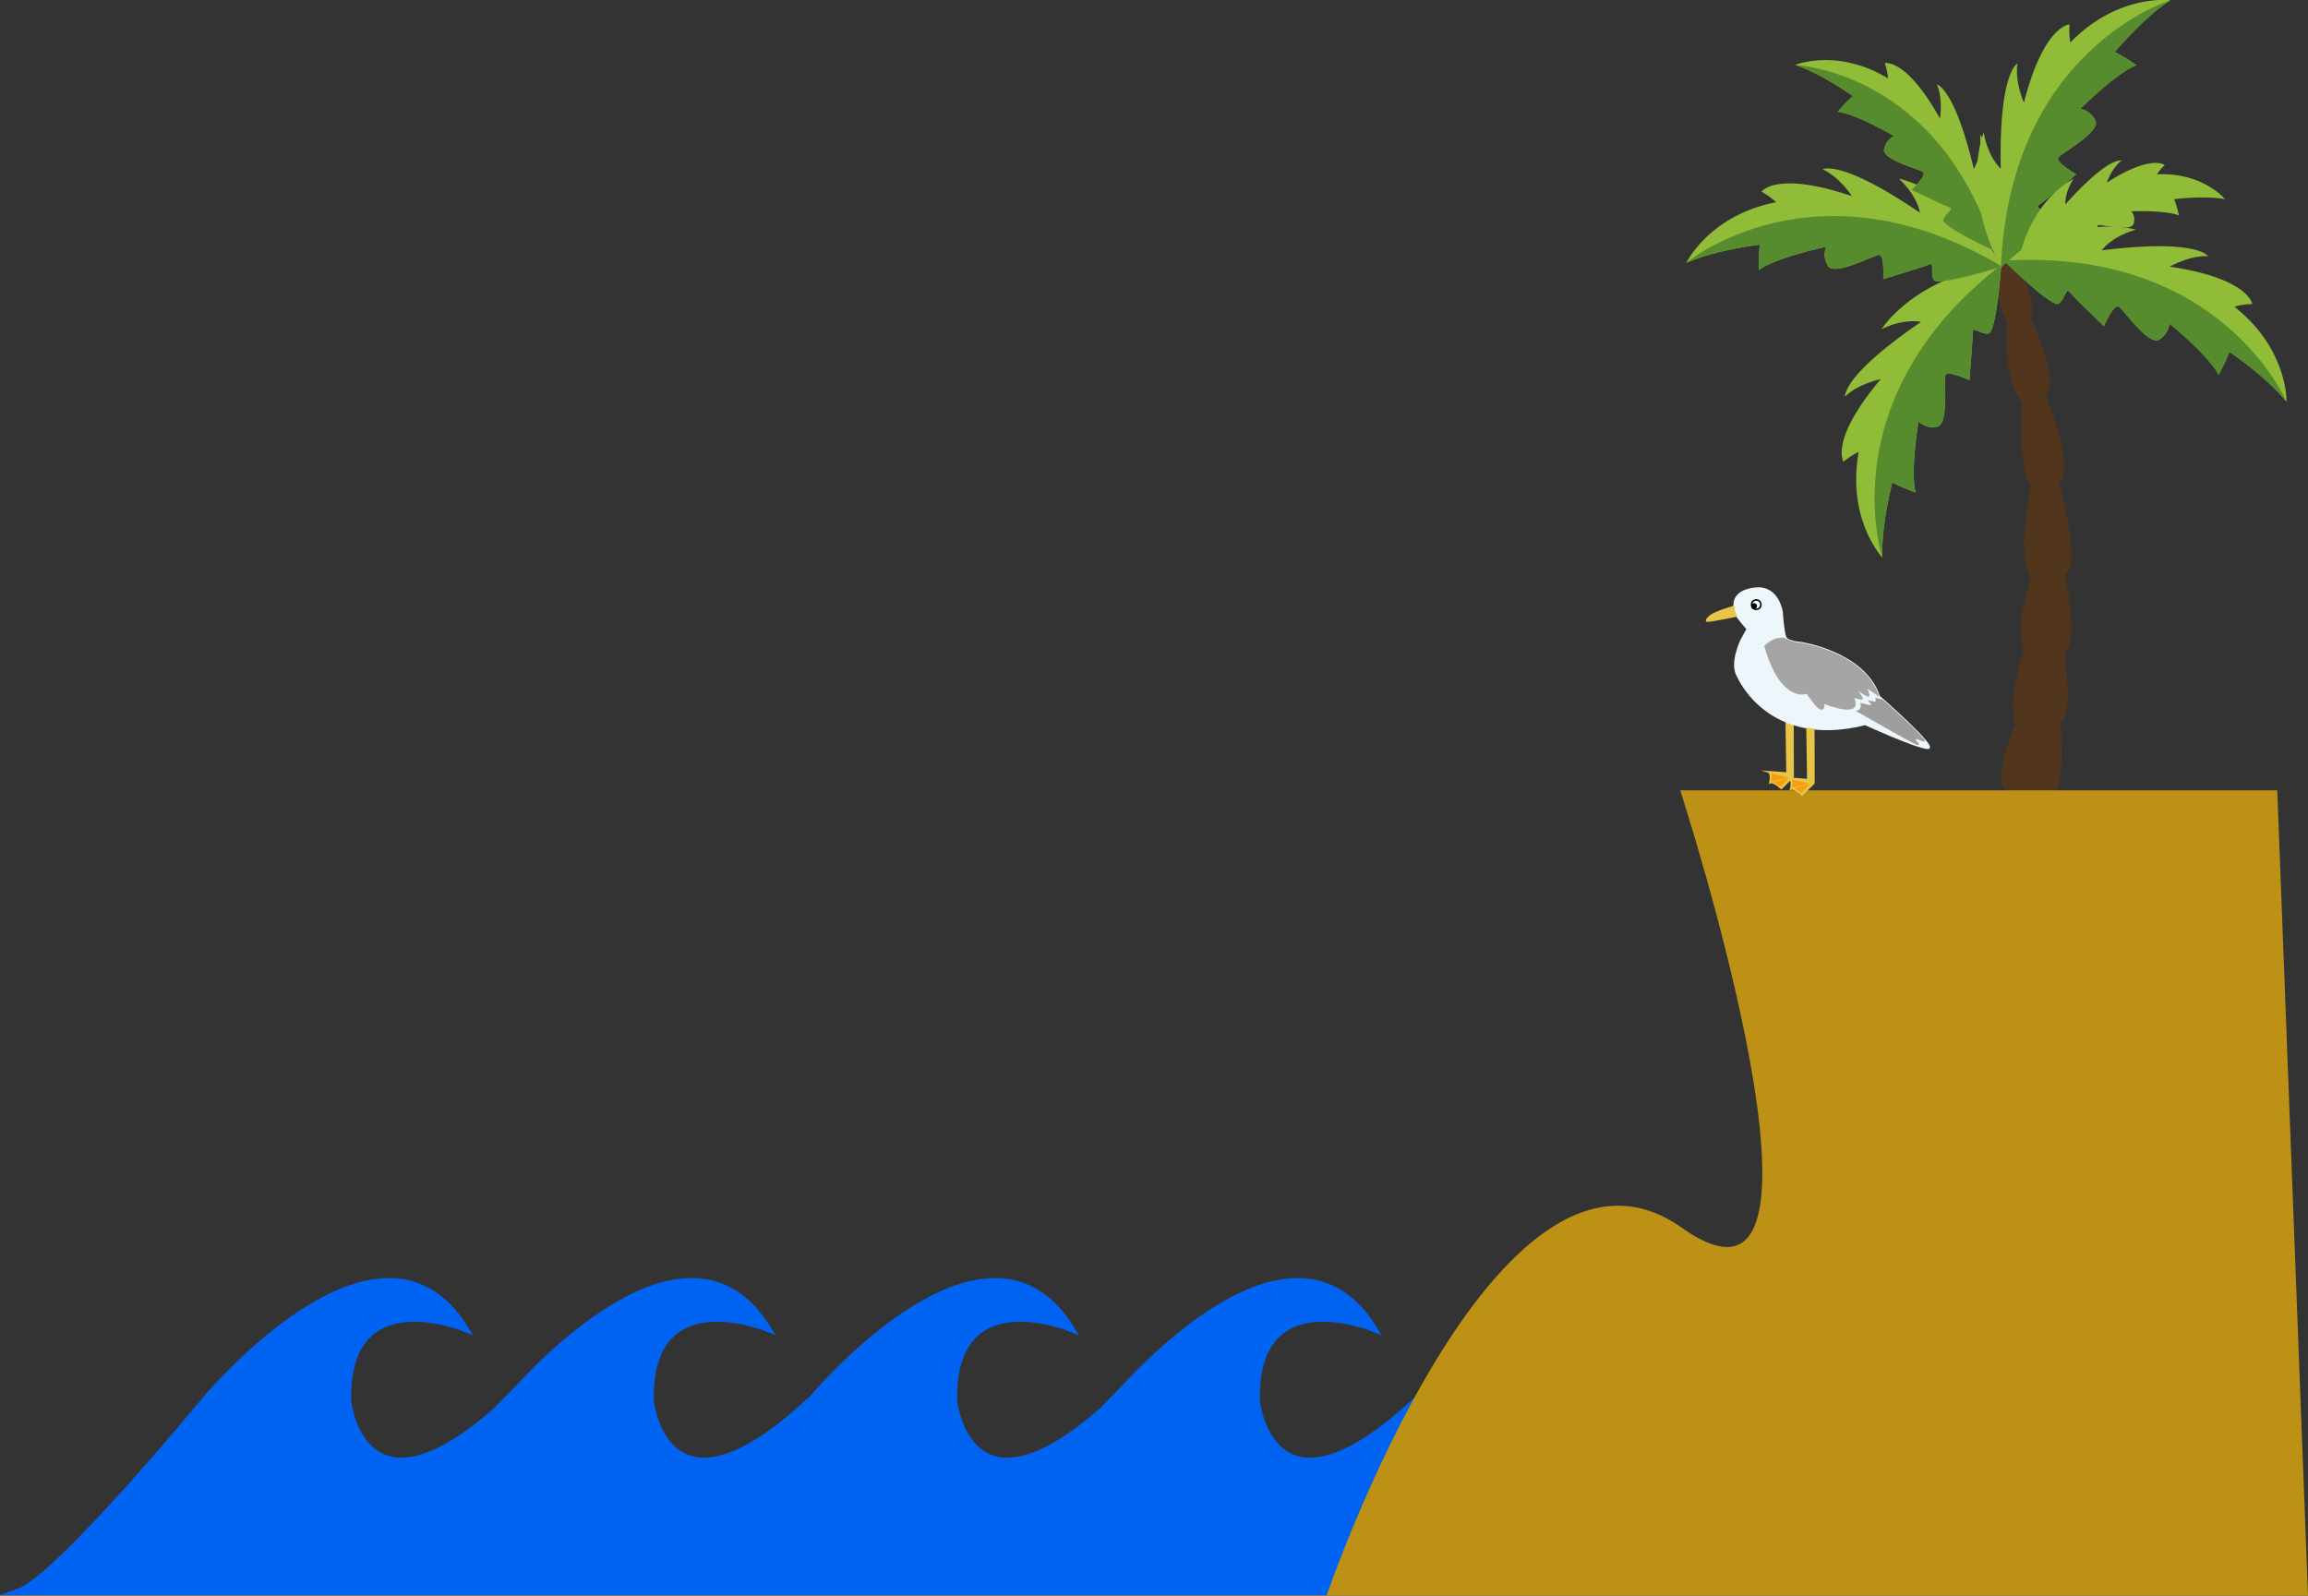 <svg id="Layer_1" data-name="Layer 1" xmlns="http://www.w3.org/2000/svg" viewBox="0 0 1504.41 1040.24"><rect x="0" y="0" width="1504.41" height="1040.24" fill="#333333" stroke="none"/><defs><style>.cls-1{fill:#51351d;}.cls-2{fill:#90bc37;}.cls-3{fill:#568c2e;}.cls-4{fill:#0063f2;stroke:#0063f2;stroke-width:4px;}.cls-12,.cls-13,.cls-14,.cls-4,.cls-5,.cls-6,.cls-7,.cls-8,.cls-9{stroke-miterlimit:10;}.cls-5{fill:#020000;}.cls-12,.cls-13,.cls-5,.cls-6{stroke:#000;}.cls-6{fill:#fff;}.cls-7{fill:#bc9115;stroke:#bc9115;}.cls-8{fill:#e8c547;stroke:#e8c547;}.cls-9{fill:#edf6fb;stroke:#edf6fb;}.cls-10{fill:#9e9e9e;}.cls-11{fill:#a5a5a5;}.cls-12{fill:#f9f9f9;}.cls-14{fill:#f99d0b;stroke:#f99d0b;}</style></defs><title>sd2</title><path class="cls-1" d="M1753.93,174s.85,34.39,9.4,44.72c0,0-4.89,34.66,9.51,52.93,0,0-3.78,39.19,5.5,54,0,0-9.88,44.85,0,59.65,0,0-10.92,33-4.72,47.43,0,0-11.23,33.49-5.08,48.12-17.6,43.28-6.34,42.92-2.33,44.05s20.64,4.2,27.64.12,3.83-45.46,3.83-45.46c8.61-2.93,2.66-45.58,2.66-45.58,9.9-2.11.43-51.25.43-51.25,11-6-4-59.53-4-59.53,10.92-9.88-8.67-56.53-8.67-56.53,10-9.16-10-51.1-10-51.1,6.8-6.24-14-46.65-14-46.65S1753.8,158.39,1753.93,174Z" transform="translate(-454.61 -8.76)"/><path class="cls-2" d="M1759.06,181.48s-3.09,44.5-8.41,44.77-10.48-5-10.25-1-2.06,31.37-2.06,31.37-14.73-6.87-15.69-3.13,2.39,32.32-5.54,33.55-11.94-3.61-11.94-3.61-5.48,32.65-1.95,46.43c0,0-10.75-4-15.16-6.61,0,0-7.45,28.34-6.44,49.08,0,0-23.47-25.05-15.44-69a45.79,45.79,0,0,0-9.89,6.43s-9.49-13.86,24.24-53.84c0,0-14.7,2.93-23.23,11.43,0,0-2.71-13.11,49.47-48.71,0,0-10.37-2.66-25.65,4.65C1681.12,223.25,1702.25,189.27,1759.06,181.48Z" transform="translate(-454.61 -8.76)"/><path class="cls-3" d="M1688.05,323.23c4.41,2.58,15.16,6.61,15.16,6.61-3.53-13.77,1.95-46.43,1.95-46.43s4,4.83,11.94,3.61,4.58-29.81,5.54-33.55,15.69,3.13,15.69,3.13,2.3-27.31,2.06-31.37,4.93,1.27,10.25,1,8.41-44.77,8.41-44.77c-112.3,87.23-77.44,190.83-77.44,190.83C1680.6,351.57,1688.05,323.23,1688.05,323.23Z" transform="translate(-454.61 -8.76)"/><path class="cls-2" d="M1759.64,182.52s-42.55,13.39-44.74,8.53.86-11.6-2.82-9.91-29.95,9.53-29.95,9.53,1-16.22-2.82-15.74-29.21,14-33.25,7.11-1-12.43-1-12.43-32.4,6.82-43.92,15.14c0,0-.18-11.46.61-16.51,0,0-29.1,3.41-48,11.94,0,0,14.75-31,58.6-39.59a46,46,0,0,0-9.6-6.86s9.43-13.9,59,2.9c0,0-8.1-12.62-19.13-17.45,0,0,11.22-7.31,63.43,28.25,0,0-1.31-10.63-13.7-22.18C1692.27,125.24,1731.63,132.49,1759.64,182.52Z" transform="translate(-454.61 -8.76)"/><path class="cls-3" d="M1601.74,168.24c-.79,5-.61,16.51-.61,16.51,11.52-8.32,43.92-15.14,43.92-15.14s-3,5.5,1,12.43,29.42-6.64,33.25-7.11,2.82,15.74,2.82,15.74,26.27-7.84,29.95-9.53.63,5.05,2.82,9.91,44.74-8.53,44.74-8.53c-122.23-72.65-205.93-2.34-205.93-2.34C1572.64,171.65,1601.74,168.24,1601.74,168.24Z" transform="translate(-454.61 -8.76)"/><path class="cls-2" d="M1755,172.49s-35-16.23-33.56-20.6,7.31-6.91,4-8-24.69-11.34-24.69-11.34,10.08-9.78,7.35-11.7-26.84-8-25.39-14.82,6.6-8.53,6.6-8.53-24.68-14.5-36.89-15.89c0,0,6.57-7.44,10-10.2,0,0-20.58-14.76-37.65-20.34,0,0,27.47-11.22,60.5,8.82a40.11,40.11,0,0,0-2.14-10s14.11-3.39,36,36.18c0,0,2.17-12.78-2.06-22.29,0,0,11.42,1.87,24.09,55,0,0,5.35-7.55,4.16-22.15C1745.28,96.66,1766.2,124.21,1755,172.49Z" transform="translate(-454.61 -8.76)"/><path class="cls-3" d="M1662.37,71.43c-3.44,2.77-10,10.2-10,10.2,12.22,1.39,36.89,15.89,36.89,15.89s-5.14,1.75-6.6,8.53,22.67,12.88,25.39,14.82-7.35,11.7-7.35,11.7,21.34,10.28,24.69,11.34-2.54,3.59-4,8,33.56,20.6,33.56,20.6c-35.82-117.6-130.25-121.4-130.25-121.4C1641.79,56.67,1662.37,71.43,1662.37,71.43Z" transform="translate(-454.61 -8.76)"/><path class="cls-2" d="M1760.77,178.67s31.73,31.35,35.89,28,4.53-10.71,7-7.53S1826,221.34,1826,221.34s6.52-14.89,9.72-12.71,19.56,25.83,26.32,21.52,6.57-10.6,6.57-10.6,25.7,20.88,32.15,33.55c0,0,5.4-10.12,7-15,0,0,24.33,16.35,37.27,32.58,0,0,1.06-34.3-34-62a46,46,0,0,1,11.67-1.71s-2-16.67-53.77-24.39c0,0,13-7.52,25-6.77,0,0-6.63-11.63-69.32-3.87,0,0,6-8.85,22.32-13.46C1846.87,158.51,1808.54,147,1760.77,178.67Z" transform="translate(-454.61 -8.76)"/><path class="cls-3" d="M1907.73,238.13c-1.6,4.85-7,15-7,15-6.45-12.67-32.15-33.55-32.15-33.55s.19,6.28-6.57,10.6-23.13-19.35-26.32-21.52-9.72,12.71-9.72,12.71-19.77-19-22.27-22.17-2.87,4.21-7,7.53-35.89-28-35.89-28c141.91-8.75,184.23,92,184.23,92C1932.06,254.48,1907.73,238.13,1907.73,238.13Z" transform="translate(-454.61 -8.76)"/><path class="cls-2" d="M1758.92,182.87s34.43-28.37,31.56-32.85-10.2-5.59-6.77-7.76S1808,122.36,1808,122.36s-14.15-8-11.65-11,27.7-16.83,24.1-24-9.88-7.62-9.88-7.62,23.4-23.43,36.66-28.55c0,0-9.52-6.4-14.18-8.5,0,0,18.74-22.53,36.21-33.75,0,0-34-4.55-65.14,27.52a46,46,0,0,1-.51-11.79s-16.79.32-29.75,51c0,0-6.15-13.67-4.18-25.55,0,0-12.24,5.42-10.92,68.57,0,0-8.19-6.89-11.12-23.58C1747.65,95.16,1732.27,132.1,1758.92,182.87Z" transform="translate(-454.61 -8.76)"/><path class="cls-3" d="M1833.07,42.73c4.66,2.1,14.18,8.5,14.18,8.5-13.26,5.13-36.66,28.55-36.66,28.55s6.26.46,9.88,7.62-21.61,21-24.1,24,11.65,11,11.65,11-20.9,17.73-24.32,19.89,3.9,3.28,6.77,7.76-31.56,32.85-31.56,32.85C1764.69,40.79,1869.27,9,1869.27,9,1851.81,20.2,1833.07,42.73,1833.07,42.73Z" transform="translate(-454.61 -8.76)"/><path class="cls-2" d="M1771.67,173.44s29.78,1.79,30.41-1.71-2.44-7.38.22-6.89,21,1.34,21,1.34-3.27-10.36-.72-10.67,21.22,4.37,22.72-.77a8.76,8.76,0,0,0-1.36-8.24s22.12-.82,31,2.72a97.15,97.15,0,0,0-3.07-10.62s19.43-2.5,33.09,0c0,0-14.58-17.72-44.42-16.19a31,31,0,0,1,5.12-6s-8.37-7.48-37.79,11.42c0,0,3.21-9.49,9.59-14.41,0,0-8.46-2.93-36.58,28.59,0,0-.86-7.1,5.3-16.6C1806.09,125.37,1781.74,136.44,1771.67,173.44Z" transform="translate(-454.61 -8.76)"/><path class="cls-4" d="M982.06,922.08c-94,87.58-103.25,0-103.25,0-1.84-79.74,76.52-47,76.52-47-48-77.87-138.24,11.37-163.7,39.24l-13.81,14.08c-87.52,76.9-96.28-6.31-96.28-6.31-1.84-79.74,76.52-47,76.52-47-56.23-91.27-170.55,47-170.55,47s-95,115.42-121,124.42h911l-.44-124.42c-94,87.58-103.25,0-103.25,0-1.84-79.74,76.52-47,76.52-47-48-77.87-138.24,11.37-163.7,39.24l-13.81,14.08c-87.52,76.9-96.28-6.31-96.28-6.31-1.84-79.74,76.52-47,76.52-47-56.23-91.27-170.55,47-170.55,47" transform="translate(-454.61 -8.76)"/><path class="cls-5" d="M1092.5,1179.5" transform="translate(-454.61 -8.76)"/><path class="cls-6" d="M1371.5,1046.5" transform="translate(-454.61 -8.76)"/><path class="cls-7" d="M1320,1048.5s110.5-324,230.5-239,0-285,0-285h388l20,524Z" transform="translate(-454.61 -8.76)"/><path class="cls-8" d="M1623.32,479.57l.1,35.51-7.71,7.71s-5.14-4.91-7.48-3.74c0,0,1.64-6.31-1.4-7.24l12.62.93-.53-33.81" transform="translate(-454.61 -8.76)"/><path class="cls-9" d="M1593.52,418.82s-5.84-6.54-7.48-9.58-.93-7.24-.93-7.24-.23-8.65,14.25-9.81,16.82,15.42,16.82,15.42.93,13.55,2.34,16.59,9.81,3.5,9.81,3.5,41.59,6.07,51.17,35c0,0,39.72,34.58,31.54,33.88S1670.39,481,1670.39,481c-63.32,15.89-82.95-31.08-82.95-31.08-5.61-8.41,2.34-24.3,2.34-24.3l3.74-6.78" transform="translate(-454.61 -8.76)"/><path class="cls-8" d="M1586.51,410.32s-18.86,4-19.43,3.21,2.08-3,2.08-3c3-2.83,15.85-6.41,15.85-6.41a8.13,8.13,0,0,0,1.51,6.23" transform="translate(-454.61 -8.76)"/><path class="cls-10" d="M1664.38,472.3c14.27,8.18,36.74,21,39,21.76,3.27,1.17,1.64-.93,1.64-.93s-4.21-4.21.93-1.87,2.91-.52,2.91-.52c-6.63-7.73-21.29-20.9-27-25.94l-4.9-1.11s1.17,3.27-1.17,2.34l-3.74-.7s4.21,4,.7,3-5.61-1.4-5.61-1.4,2.1,5.14-3.74,5.37Z" transform="translate(-454.61 -8.76)"/><path class="cls-11" d="M1679.5,462.75c-9.58-29-51.17-35-51.17-35a25.12,25.12,0,0,1-7.69-1.68s-2.83-1.83-4.23-1.6c0,0-4,0-6.31,1.4a21.18,21.18,0,0,0-4.44,3c-1.87,1.64-.84,1.66-.84,1.66,2.45,9,9.52,29.42,23.51,31.05a20.53,20.53,0,0,0,4-.47s6.54,10.28,9.35,10.28,2.1-3.74,2.1-3.74c.93.47,21.73,8.65,20.33-.93l-.7-3s4.67,1.64,5.37.93-3-5.61-3-5.61,6.54,4.91,7.24,3.74-1.4-5.14-1.4-5.14l7.71,5.14" transform="translate(-454.61 -8.76)"/><circle class="cls-12" cx="1144.75" cy="394.17" r="3.04"/><circle class="cls-13" cx="1143.35" cy="395.1" r="1.4"/><path class="cls-8" d="M1636.88,483.78l.1,35.51-7.71,7.71s-5.14-4.91-7.48-3.74c0,0,1.64-6.31-1.4-7.24L1633,517l-.53-33.81" transform="translate(-454.61 -8.76)"/><polygon class="cls-14" points="1174.19 516.14 1178.16 511.93 1170.69 514.03 1174.19 516.14"/><polygon class="cls-14" points="1168.82 508.89 1168.82 512.87 1176.76 510.76 1168.82 508.89"/><polygon class="cls-14" points="1160.64 512.16 1164.61 507.96 1157.14 510.06 1160.64 512.16"/><polygon class="cls-14" points="1155.27 504.92 1155.27 508.89 1163.21 506.79 1155.27 504.92"/></svg>